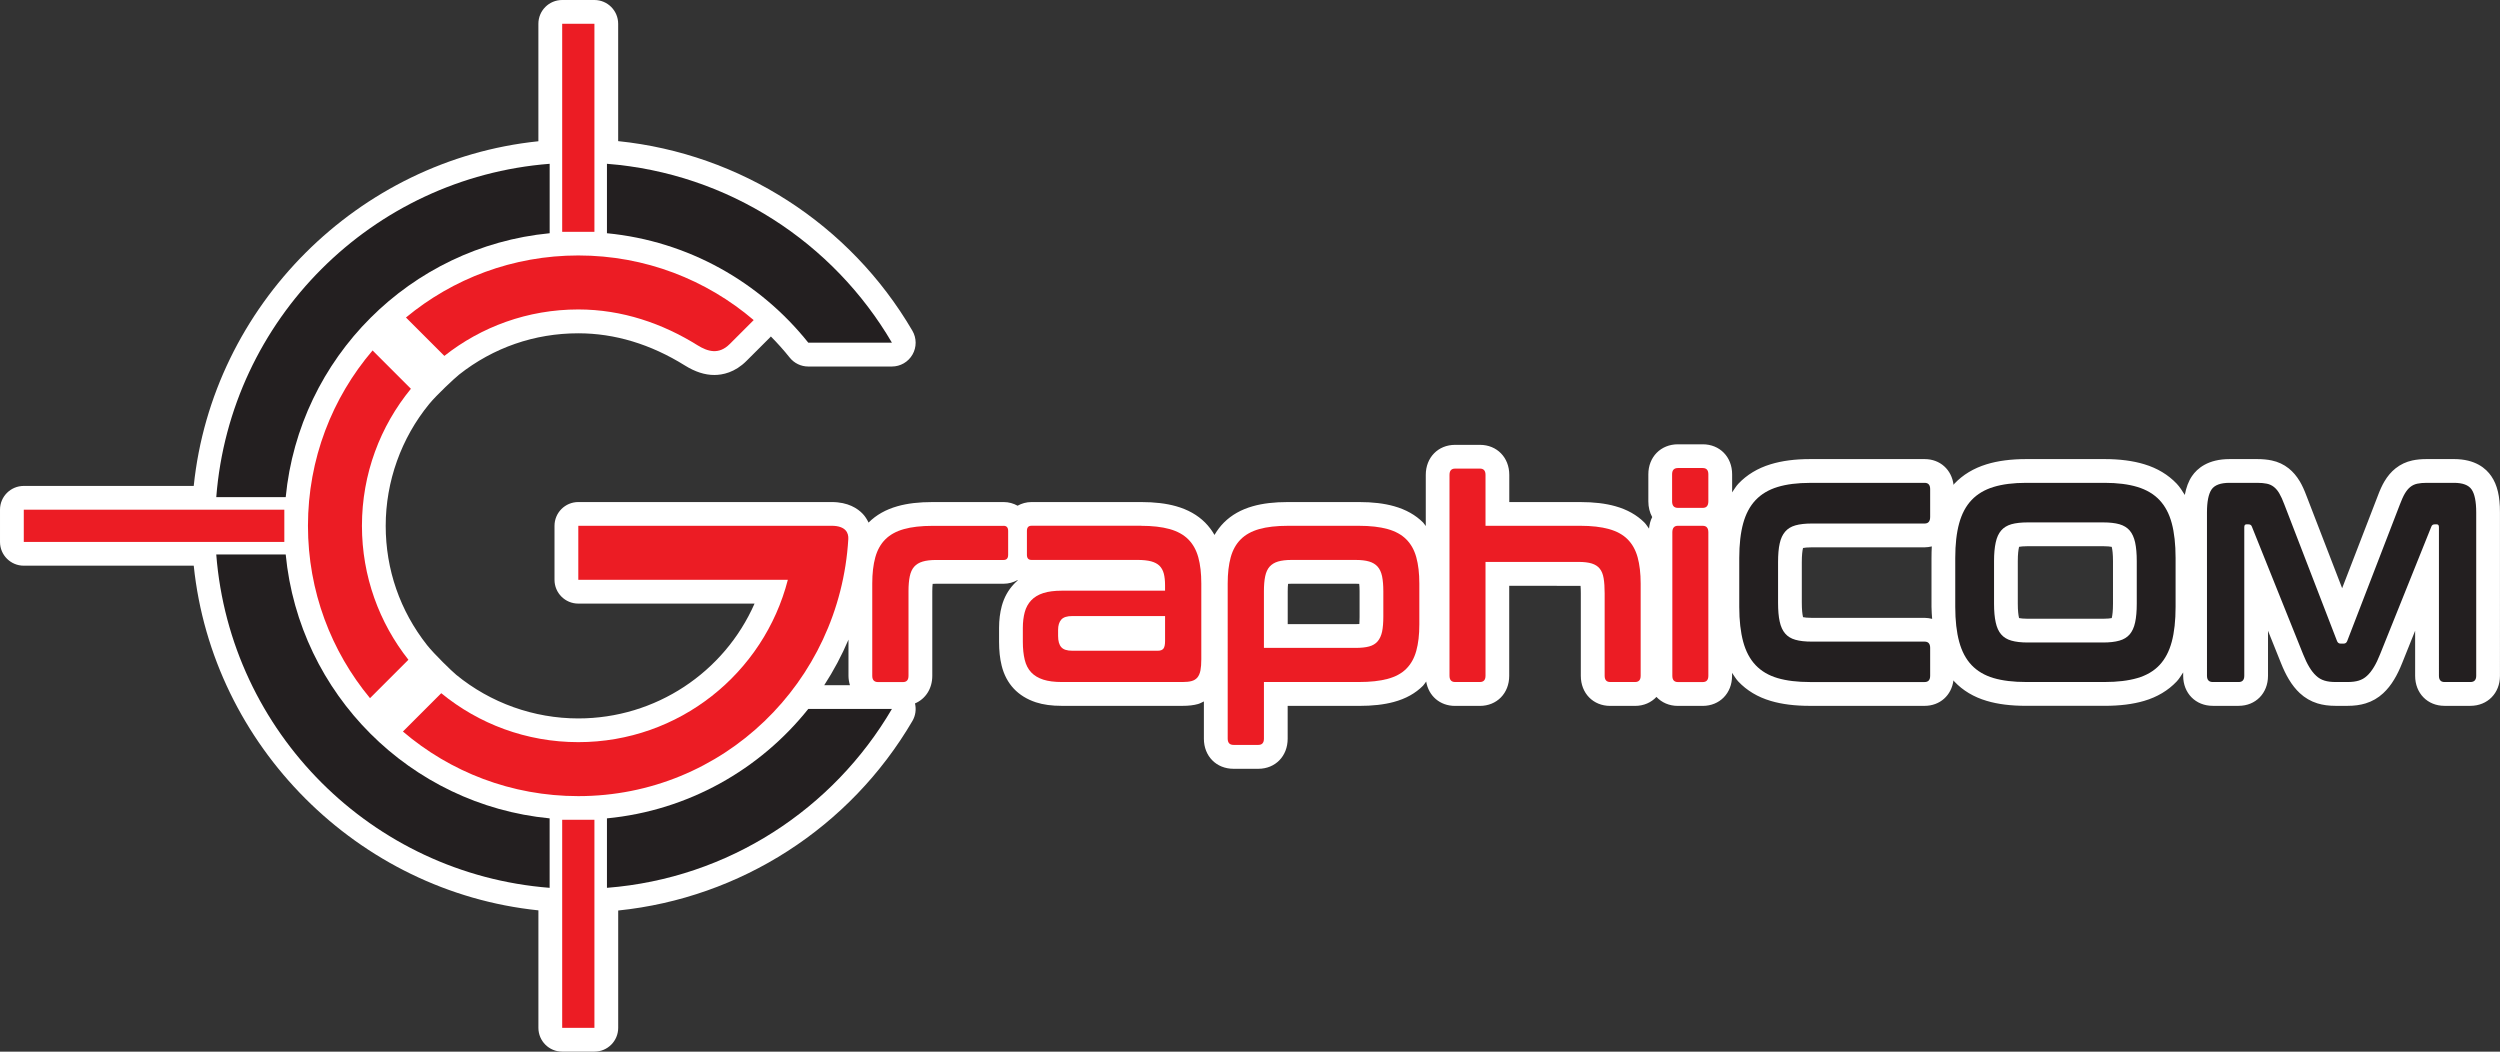 <?xml version="1.0" encoding="utf-8"?>
<!-- Generator: Adobe Illustrator 16.0.0, SVG Export Plug-In . SVG Version: 6.00 Build 0)  -->
<!DOCTYPE svg PUBLIC "-//W3C//DTD SVG 1.1//EN" "http://www.w3.org/Graphics/SVG/1.1/DTD/svg11.dtd">
<svg version="1.1" id="Layer_1" xmlns="http://www.w3.org/2000/svg" xmlns:xlink="http://www.w3.org/1999/xlink" x="0px" y="0px"
	 width="223.586px" height="94.053px" viewBox="-37.264 -15.676 223.586 94.053"
	 enable-background="new -37.264 -15.676 223.586 94.053" xml:space="preserve">
<rect x="-37.264" y="-15.676" width="223.586" height="94.053" fill="#333333" stroke="none"/>
<g>
	<path fill="#FFFFFF" d="M185.549,26.916c-0.473-0.701-1.438-1.535-3.346-1.535h-2.426c-0.492,0-0.918,0.041-1.293,0.123
		c-0.557,0.119-1.061,0.357-1.504,0.708c-0.381,0.303-0.717,0.698-0.996,1.17c-0.207,0.35-0.404,0.78-0.594,1.294l-3.186,8.254
		l-3.178-8.232c-0.199-0.535-0.396-0.966-0.604-1.316c-0.279-0.471-0.615-0.866-0.996-1.169c-0.441-0.351-0.953-0.589-1.518-0.708
		c-0.387-0.082-0.814-0.123-1.301-0.123h-2.469c-1.926,0-2.896,0.832-3.365,1.525c-0.313,0.459-0.516,1.019-0.641,1.683
		c-0.221-0.354-0.441-0.709-0.721-1.005c-0.762-0.802-1.734-1.389-2.898-1.74c-1.006-0.307-2.201-0.463-3.553-0.463h-7.008
		c-1.354,0-2.547,0.156-3.549,0.465c-1.152,0.354-2.123,0.939-2.879,1.738c-0.029,0.03-0.047,0.071-0.072,0.102
		c-0.168-1.354-1.199-2.305-2.592-2.305h-10.227c-1.367,0-2.529,0.153-3.549,0.465c-1.156,0.354-2.123,0.941-2.877,1.738
		c-0.217,0.229-0.377,0.512-0.559,0.775v-1.614c0-1.556-1.105-2.686-2.627-2.686h-2.221c-1.533,0-2.646,1.13-2.646,2.686v2.417
		c0,0.525,0.123,1.002,0.346,1.406c-0.16,0.303-0.246,0.656-0.285,1.031c-0.139-0.18-0.252-0.382-0.412-0.542
		c-0.674-0.676-1.547-1.166-2.596-1.46c-0.893-0.25-1.918-0.372-3.135-0.372h-6.354v-2.431c0-1.555-1.104-2.686-2.623-2.686h-2.223
		c-1.521,0-2.623,1.131-2.623,2.686v4.576c-0.086-0.099-0.146-0.22-0.234-0.31c-0.674-0.677-1.549-1.169-2.602-1.464
		c-0.891-0.25-1.916-0.372-3.135-0.372h-6.348c-1.232,0-2.266,0.122-3.151,0.374c-1.036,0.292-1.903,0.781-2.581,1.459
		c-0.326,0.327-0.606,0.7-0.844,1.108c-0.236-0.408-0.516-0.781-0.842-1.108c-0.674-0.675-1.549-1.166-2.598-1.461
		c-0.893-0.25-1.916-0.372-3.137-0.372H54.99c-0.463,0-0.883,0.123-1.247,0.327c-0.364-0.204-0.784-0.327-1.247-0.327H46.15
		c-1.236,0-2.268,0.122-3.152,0.374c-1.037,0.292-1.905,0.782-2.579,1.458c-0.002,0.001-0.004,0.003-0.005,0.004
		c-0.134-0.28-0.296-0.545-0.511-0.774c-0.457-0.484-1.312-1.062-2.785-1.062H14.455c-1.176,0-2.127,0.952-2.127,2.126v4.829
		c0,1.175,0.951,2.126,2.127,2.126h15.764c-2.711,6.159-8.849,10.27-15.764,10.27c-3.971,0-7.845-1.386-10.912-3.898
		c-0.393-0.322-1.975-1.853-2.615-2.661c-2.416-3.067-3.697-6.753-3.697-10.664c0-3.969,1.385-7.844,3.898-10.908
		c0.654-0.798,2.276-2.31,2.663-2.617c3.063-2.418,6.75-3.696,10.663-3.696c3.258,0,6.467,0.969,9.535,2.879
		c0.918,0.571,1.779,0.849,2.63,0.849c0.739,0,1.841-0.219,2.878-1.259l2.145-2.142c0.014-0.015,0.022-0.032,0.034-0.045
		c0.592,0.599,1.155,1.226,1.682,1.887c0.405,0.508,1.015,0.802,1.663,0.802H42.5c0.764,0,1.467-0.408,1.845-1.07
		c0.378-0.659,0.375-1.473-0.011-2.132c-5.585-9.55-15.379-15.83-26.313-16.955V-13.55c0-1.174-0.951-2.126-2.125-2.126h-2.883
		c-1.176,0-2.127,0.952-2.127,2.126v10.507C-5.242-1.375-18.271,11.654-19.938,27.783h-15.199c-1.175,0-2.127,0.95-2.127,2.125
		v2.883c0,1.175,0.952,2.125,2.127,2.125h15.2c1.666,16.129,14.697,29.158,30.825,30.825V76.25c0,1.175,0.952,2.127,2.127,2.127
		h2.883c1.173,0,2.126-0.952,2.126-2.127V65.755c10.934-1.125,20.726-7.406,26.315-16.954c0.281-0.48,0.353-1.04,0.229-1.567
		c0.938-0.398,1.547-1.315,1.547-2.47v-7.559c0-0.282,0.015-0.495,0.032-0.663c0.084-0.008,0.188-0.012,0.313-0.012h6.03
		c0.461,0,0.875-0.122,1.24-0.324c0.012,0.006,0.021,0.02,0.031,0.025c-0.124,0.104-0.241,0.215-0.353,0.335
		c-0.511,0.544-0.874,1.201-1.079,1.957c-0.16,0.595-0.242,1.259-0.242,1.966v1.222c0,0.806,0.074,1.503,0.231,2.14
		c0.2,0.813,0.568,1.51,1.091,2.066c0.515,0.546,1.174,0.953,1.975,1.217c0.66,0.215,1.418,0.316,2.32,0.316h10.791
		c0.539,0,0.996-0.053,1.384-0.162c0.188-0.053,0.352-0.151,0.526-0.233v3.337c0,1.556,1.114,2.687,2.648,2.687h2.222
		c1.52,0,2.623-1.131,2.623-2.687v-2.938h6.377c1.219,0,2.236-0.114,3.115-0.352c1.063-0.284,1.943-0.776,2.615-1.453
		c0.109-0.111,0.184-0.255,0.281-0.375c0.215,1.289,1.23,2.18,2.578,2.18h2.225c1.52,0,2.623-1.131,2.623-2.687v-8.054
		c0,0,6.326,0,6.381,0.005c0.014,0.168,0.023,0.388,0.023,0.669v7.38c0,1.556,1.104,2.687,2.625,2.687h2.223
		c0.781,0,1.447-0.302,1.916-0.803c0.467,0.501,1.135,0.803,1.914,0.803h2.221c1.521,0,2.627-1.131,2.627-2.687V44.5
		c0.182,0.264,0.342,0.546,0.557,0.773c0.764,0.809,1.74,1.394,2.902,1.737c1.006,0.299,2.158,0.442,3.527,0.442h10.227
		c1.383,0,2.412-0.94,2.588-2.28c0.029,0.03,0.045,0.071,0.076,0.101c0.764,0.809,1.74,1.392,2.9,1.734
		c1.002,0.299,2.156,0.442,3.529,0.442h7.008c1.369,0,2.523-0.144,3.533-0.439c1.168-0.343,2.15-0.926,2.916-1.737
		c0.225-0.237,0.395-0.533,0.582-0.812v0.305c0,1.556,1.113,2.684,2.648,2.684h2.313c1.523,0,2.625-1.128,2.625-2.684v-4.031
		l1.156,2.88c0.229,0.577,0.465,1.061,0.707,1.462c0.291,0.489,0.629,0.911,0.982,1.239c0.457,0.425,0.986,0.733,1.586,0.917
		c0.482,0.146,1.008,0.217,1.604,0.217h1.09c0.592,0,1.119-0.07,1.605-0.219c0.592-0.18,1.121-0.487,1.568-0.903
		c0.369-0.341,0.707-0.762,0.986-1.235c0.254-0.417,0.488-0.9,0.715-1.469l1.16-2.891v4.033c0,1.556,1.104,2.684,2.625,2.684h2.313
		c1.533,0,2.648-1.128,2.648-2.684V30.158C186.324,28.716,186.076,27.683,185.549,26.916z M38.619,41.53v3.231
		c0,0.299,0.053,0.577,0.13,0.841h-2.297C37.285,44.316,38.012,42.957,38.619,41.53z M84.33,39.468c0,0.301-0.018,0.525-0.021,0.664
		c-0.092,0.006-0.207,0.012-0.348,0.012h-6.059v-2.941c0-0.279,0.012-0.492,0.031-0.662c0.086-0.008,0.188-0.012,0.314-0.012h5.713
		c0.137,0,0.248,0.006,0.336,0.012c0.02,0.161,0.033,0.379,0.033,0.662V39.468z M124.771,39.582c-0.391,0-0.631-0.031-0.779-0.062
		c-0.006-0.018-0.01-0.041-0.016-0.067c-0.043-0.196-0.096-0.571-0.096-1.232v-3.613c0-0.656,0.051-1.02,0.098-1.225
		c0.004-0.02,0.008-0.033,0.012-0.05c0.135-0.028,0.381-0.059,0.781-0.059h10.09c0.225,0,0.439-0.034,0.645-0.082
		c-0.018,0.331-0.027,0.675-0.027,1.034v4.379c0,0.385,0.037,0.716,0.057,1.067c-0.215-0.053-0.438-0.091-0.674-0.091H124.771z
		 M151.711,38.322c0,0.642-0.053,1.011-0.098,1.217c-0.006,0.022-0.012,0.043-0.016,0.063c-0.131,0.027-0.377,0.06-0.775,0.06
		h-6.732c-0.383,0-0.625-0.032-0.779-0.062c-0.006-0.021-0.01-0.044-0.016-0.07c-0.045-0.202-0.098-0.577-0.098-1.207v-3.817
		c0-0.627,0.053-1.002,0.102-1.219c0.004-0.021,0.008-0.038,0.012-0.058c0.146-0.027,0.389-0.057,0.779-0.057h6.732
		c0.389,0,0.633,0.032,0.775,0.059c0.004,0.021,0.01,0.041,0.016,0.068c0.045,0.198,0.098,0.568,0.098,1.209V38.322z"/>
	<g>
		<path fill="#231F20" d="M35.023,14.97h7.481C37.274,6.037,27.899-0.178,17.018-1.027v6.21C24.295,5.886,30.705,9.557,35.023,14.97
			z"/>
		<path fill="#231F20" d="M-11.712,33.913h-6.211c1.241,15.892,13.921,28.573,29.815,29.813v-6.212
			C-0.582,56.307-10.505,46.384-11.712,33.913z"/>
		<path fill="#231F20" d="M-17.922,28.787h6.21C-10.504,16.313-0.58,6.389,11.895,5.183v-6.21
			C-4.001,0.213-16.68,12.893-17.922,28.787z"/>
		<path fill="#231F20" d="M35.023,47.728c-4.318,5.412-10.728,9.086-18.005,9.786v6.212c10.881-0.848,20.256-7.063,25.486-15.998
			H35.023z"/>
	</g>
	<g>
		<rect x="-35.137" y="29.908" fill="#EC1C24" width="23.302" height="2.883"/>
		<rect x="13.015" y="57.64" fill="#EC1C24" width="2.883" height="18.609"/>
		<rect x="13.015" y="-13.55" fill="#EC1C24" width="2.883" height="18.607"/>
	</g>
	<g>
		<g>
			<path fill="#EC1C24" d="M-0.738,43.329c-2.602-3.294-4.156-7.456-4.156-11.979c0-4.651,1.643-8.92,4.379-12.256l-3.428-3.428
				c-3.603,4.221-5.779,9.698-5.779,15.684c0,5.856,2.083,11.229,5.549,15.413L-0.738,43.329z"/>
			<path fill="#EC1C24" d="M25.115,15.2c-3.109-1.937-6.721-3.2-10.659-3.2c-4.526,0-8.685,1.552-11.979,4.154l-3.434-3.434
				c4.186-3.466,9.555-5.549,15.413-5.549c5.987,0,11.462,2.178,15.686,5.78l-2.145,2.144C27.019,16.072,26.024,15.765,25.115,15.2z
				"/>
		</g>
		<path fill="#EC1C24" d="M38.604,32.533c-0.757,12.794-11.192,22.992-24.148,22.992c-5.986,0-11.465-2.172-15.685-5.777
			l3.427-3.428c3.338,2.734,7.604,4.377,12.258,4.377c9.019,0,16.595-6.17,18.74-14.52h-18.74v-4.83H37.11
			C38.389,31.349,38.637,32.003,38.604,32.533z"/>
	</g>
	<path fill="#EC1C24" d="M52.49,31.349c0.274,0,0.409,0.154,0.409,0.459v2.14c0,0.305-0.136,0.457-0.409,0.457h-6.03
		c-0.485,0-0.885,0.047-1.202,0.141c-0.316,0.094-0.573,0.246-0.762,0.46c-0.189,0.213-0.321,0.498-0.396,0.864
		c-0.076,0.364-0.113,0.81-0.113,1.336v7.559c0,0.375-0.164,0.56-0.498,0.56h-2.221c-0.348,0-0.523-0.185-0.523-0.56v-8.247
		c0-0.914,0.092-1.699,0.273-2.354c0.182-0.652,0.479-1.186,0.896-1.602s0.968-0.722,1.657-0.916
		c0.686-0.195,1.542-0.293,2.572-0.293h6.348V31.349z"/>
	<path fill="#EC1C24" d="M64.778,31.349c1.016,0,1.868,0.098,2.564,0.292c0.693,0.195,1.25,0.502,1.665,0.918
		c0.415,0.415,0.715,0.949,0.896,1.6c0.182,0.656,0.271,1.44,0.271,2.355v6.772c0,0.405-0.025,0.739-0.078,1.004
		c-0.053,0.264-0.145,0.471-0.271,0.625c-0.129,0.15-0.299,0.259-0.513,0.317c-0.211,0.06-0.481,0.088-0.815,0.088H57.705
		c-0.666,0-1.221-0.07-1.666-0.214c-0.445-0.146-0.807-0.36-1.078-0.65c-0.273-0.289-0.467-0.662-0.578-1.119
		c-0.112-0.46-0.17-1.002-0.17-1.632v-1.22c0-0.526,0.058-0.995,0.17-1.414c0.111-0.413,0.305-0.766,0.578-1.055
		c0.271-0.289,0.633-0.504,1.078-0.65c0.445-0.143,1-0.214,1.666-0.214h9.227v-0.483c0-0.41-0.037-0.756-0.111-1.043
		c-0.078-0.29-0.207-0.524-0.387-0.703c-0.181-0.176-0.43-0.309-0.749-0.396c-0.317-0.082-0.724-0.126-1.224-0.126h-9.477
		c-0.273,0-0.406-0.152-0.406-0.457v-2.141c0-0.304,0.135-0.458,0.406-0.458h9.793V31.349z M66.277,42.523
		c0.241,0,0.41-0.064,0.51-0.19c0.097-0.129,0.146-0.352,0.146-0.675v-2.238h-8.297c-0.47,0-0.797,0.104-0.985,0.317
		c-0.189,0.214-0.285,0.521-0.285,0.927v0.535c0,0.459,0.096,0.793,0.285,1.005c0.188,0.216,0.517,0.319,0.985,0.319H66.277z"/>
	<path fill="#EC1C24" d="M84.277,31.349c1.014,0,1.865,0.098,2.561,0.292c0.697,0.195,1.254,0.502,1.666,0.918
		c0.416,0.415,0.717,0.949,0.896,1.6c0.182,0.656,0.273,1.44,0.273,2.355v3.663c0,0.918-0.092,1.704-0.273,2.355
		c-0.18,0.655-0.479,1.188-0.896,1.604c-0.412,0.415-0.969,0.716-1.666,0.903c-0.695,0.188-1.547,0.28-2.561,0.28h-8.502v5.065
		c0,0.372-0.166,0.56-0.498,0.56h-2.222c-0.346,0-0.521-0.188-0.521-0.56V36.514c0-0.915,0.09-1.699,0.271-2.355
		c0.182-0.653,0.479-1.185,0.896-1.6c0.416-0.416,0.969-0.723,1.656-0.918c0.688-0.194,1.543-0.292,2.572-0.292H84.277z
		 M75.775,42.268h8.186c0.498,0,0.904-0.041,1.223-0.129c0.316-0.085,0.572-0.237,0.76-0.457s0.32-0.51,0.398-0.864
		c0.074-0.357,0.111-0.806,0.111-1.35v-2.266c0-0.525-0.037-0.97-0.111-1.336c-0.078-0.366-0.211-0.653-0.398-0.864
		c-0.188-0.212-0.443-0.366-0.76-0.46c-0.32-0.094-0.725-0.141-1.223-0.141h-5.715c-0.482,0-0.885,0.047-1.205,0.141
		c-0.316,0.094-0.568,0.246-0.758,0.46c-0.188,0.211-0.32,0.498-0.396,0.864c-0.076,0.365-0.113,0.811-0.113,1.336v5.065H75.775z"/>
	<path fill="#EC1C24" d="M95.094,26.232c0.33,0,0.498,0.187,0.498,0.561v4.555h8.479c1.014,0,1.865,0.098,2.563,0.293
		c0.695,0.194,1.252,0.5,1.666,0.916s0.715,0.949,0.895,1.602c0.18,0.657,0.273,1.439,0.273,2.354v8.247
		c0,0.375-0.168,0.56-0.498,0.56h-2.223c-0.332,0-0.5-0.185-0.5-0.56v-7.38c0-0.525-0.029-0.971-0.09-1.336
		c-0.061-0.366-0.176-0.653-0.352-0.867c-0.172-0.214-0.41-0.363-0.715-0.459c-0.303-0.092-0.695-0.139-1.178-0.139h-8.32v10.181
		c0,0.372-0.168,0.56-0.498,0.56h-2.225c-0.33,0-0.498-0.188-0.498-0.56V26.793c0-0.374,0.168-0.56,0.498-0.56h2.225V26.232z"/>
	<path fill="#EC1C24" d="M115.021,26.182c0.334,0,0.5,0.188,0.5,0.559v2.419c0,0.391-0.166,0.585-0.5,0.585h-2.221
		c-0.348,0-0.521-0.194-0.521-0.585v-2.419c0-0.371,0.172-0.559,0.521-0.559H115.021z M115.021,31.349c0.334,0,0.5,0.196,0.5,0.587
		v12.828c0,0.372-0.166,0.56-0.5,0.56h-2.221c-0.334,0-0.5-0.188-0.5-0.56v-12.83c0-0.39,0.166-0.587,0.5-0.587h2.221V31.349z"/>
	<path fill="#231F20" d="M134.861,27.506c0.332,0,0.498,0.186,0.498,0.56v2.494c0,0.39-0.166,0.585-0.498,0.585h-10.09
		c-0.592,0-1.078,0.056-1.465,0.165c-0.387,0.111-0.691,0.297-0.916,0.562c-0.227,0.263-0.393,0.614-0.488,1.056
		c-0.1,0.44-0.146,1-0.146,1.678v3.614c0,0.68,0.045,1.245,0.146,1.693c0.096,0.45,0.262,0.806,0.488,1.069
		c0.225,0.264,0.529,0.451,0.916,0.56c0.387,0.111,0.873,0.164,1.465,0.164h10.09c0.332,0,0.498,0.188,0.498,0.563v2.493
		c0,0.372-0.166,0.56-0.498,0.56h-10.227c-1.15,0-2.121-0.117-2.924-0.354c-0.801-0.237-1.455-0.624-1.961-1.157
		c-0.508-0.536-0.877-1.23-1.111-2.089c-0.232-0.857-0.352-1.896-0.352-3.117v-4.379c0-1.223,0.119-2.257,0.352-3.104
		c0.234-0.848,0.604-1.539,1.111-2.075c0.506-0.533,1.16-0.923,1.961-1.169c0.803-0.246,1.775-0.369,2.924-0.369H134.861z"/>
	<path fill="#231F20" d="M150.959,27.506c1.146,0,2.127,0.123,2.936,0.369s1.465,0.636,1.971,1.169
		c0.506,0.534,0.873,1.226,1.1,2.075c0.227,0.849,0.342,1.882,0.342,3.104v4.379c0,1.222-0.113,2.26-0.342,3.117
		c-0.229,0.855-0.594,1.553-1.1,2.089c-0.506,0.534-1.162,0.92-1.971,1.157s-1.789,0.354-2.936,0.354h-7.008
		c-1.15,0-2.123-0.117-2.924-0.354c-0.799-0.237-1.455-0.624-1.963-1.157c-0.508-0.536-0.877-1.23-1.109-2.089
		c-0.234-0.858-0.352-1.896-0.352-3.117v-4.379c0-1.223,0.117-2.257,0.352-3.104c0.232-0.848,0.602-1.539,1.109-2.075
		c0.508-0.535,1.162-0.923,1.963-1.169s1.775-0.369,2.924-0.369H150.959z M141.072,38.322c0,0.662,0.049,1.221,0.15,1.667
		c0.096,0.451,0.26,0.806,0.486,1.069c0.225,0.264,0.531,0.451,0.916,0.56c0.387,0.111,0.873,0.167,1.465,0.167h6.732
		c0.59,0,1.078-0.056,1.463-0.167c0.387-0.108,0.691-0.296,0.92-0.56c0.225-0.264,0.389-0.618,0.486-1.069
		c0.098-0.448,0.146-1.005,0.146-1.667v-3.817c0-0.661-0.047-1.218-0.146-1.667c-0.098-0.448-0.262-0.805-0.486-1.068
		c-0.229-0.263-0.533-0.45-0.92-0.562c-0.385-0.108-0.873-0.163-1.463-0.163h-6.732c-0.592,0-1.078,0.055-1.465,0.163
		c-0.385,0.111-0.691,0.299-0.916,0.562c-0.227,0.264-0.391,0.62-0.486,1.068c-0.1,0.451-0.15,1.006-0.15,1.667V38.322z"/>
	<path fill="#231F20" d="M164.605,27.506c0.336,0,0.621,0.025,0.865,0.076c0.24,0.05,0.451,0.148,0.633,0.293
		c0.182,0.144,0.344,0.34,0.486,0.584c0.146,0.246,0.293,0.573,0.445,0.98l4.713,12.218c0.063,0.153,0.168,0.227,0.318,0.227h0.273
		c0.15,0,0.256-0.073,0.318-0.227l4.713-12.218c0.154-0.407,0.299-0.734,0.445-0.98c0.146-0.244,0.305-0.44,0.486-0.584
		c0.182-0.146,0.389-0.243,0.625-0.293c0.234-0.051,0.518-0.076,0.85-0.076h2.426c0.783,0,1.314,0.199,1.584,0.597
		c0.273,0.399,0.41,1.083,0.41,2.049v14.609c0,0.372-0.172,0.56-0.521,0.56h-2.313c-0.334,0-0.5-0.188-0.5-0.56V31.475
		c0-0.168-0.059-0.255-0.18-0.255h-0.205c-0.152,0-0.248,0.068-0.295,0.203l-4.58,11.404c-0.182,0.46-0.365,0.846-0.557,1.157
		c-0.188,0.315-0.393,0.574-0.611,0.776c-0.219,0.207-0.469,0.349-0.746,0.434c-0.283,0.086-0.609,0.126-0.988,0.126h-1.088
		c-0.377,0-0.707-0.04-0.986-0.126c-0.279-0.085-0.529-0.227-0.746-0.434c-0.221-0.202-0.426-0.461-0.613-0.776
		c-0.189-0.313-0.375-0.698-0.557-1.157l-4.578-11.404c-0.047-0.135-0.145-0.203-0.297-0.203h-0.201
		c-0.123,0-0.182,0.087-0.182,0.255v13.286c0,0.372-0.168,0.56-0.5,0.56h-2.313c-0.35,0-0.523-0.188-0.523-0.56V30.152
		c0-0.967,0.139-1.651,0.408-2.049c0.271-0.399,0.809-0.597,1.611-0.597H164.605z"/>
</g>
</svg>
